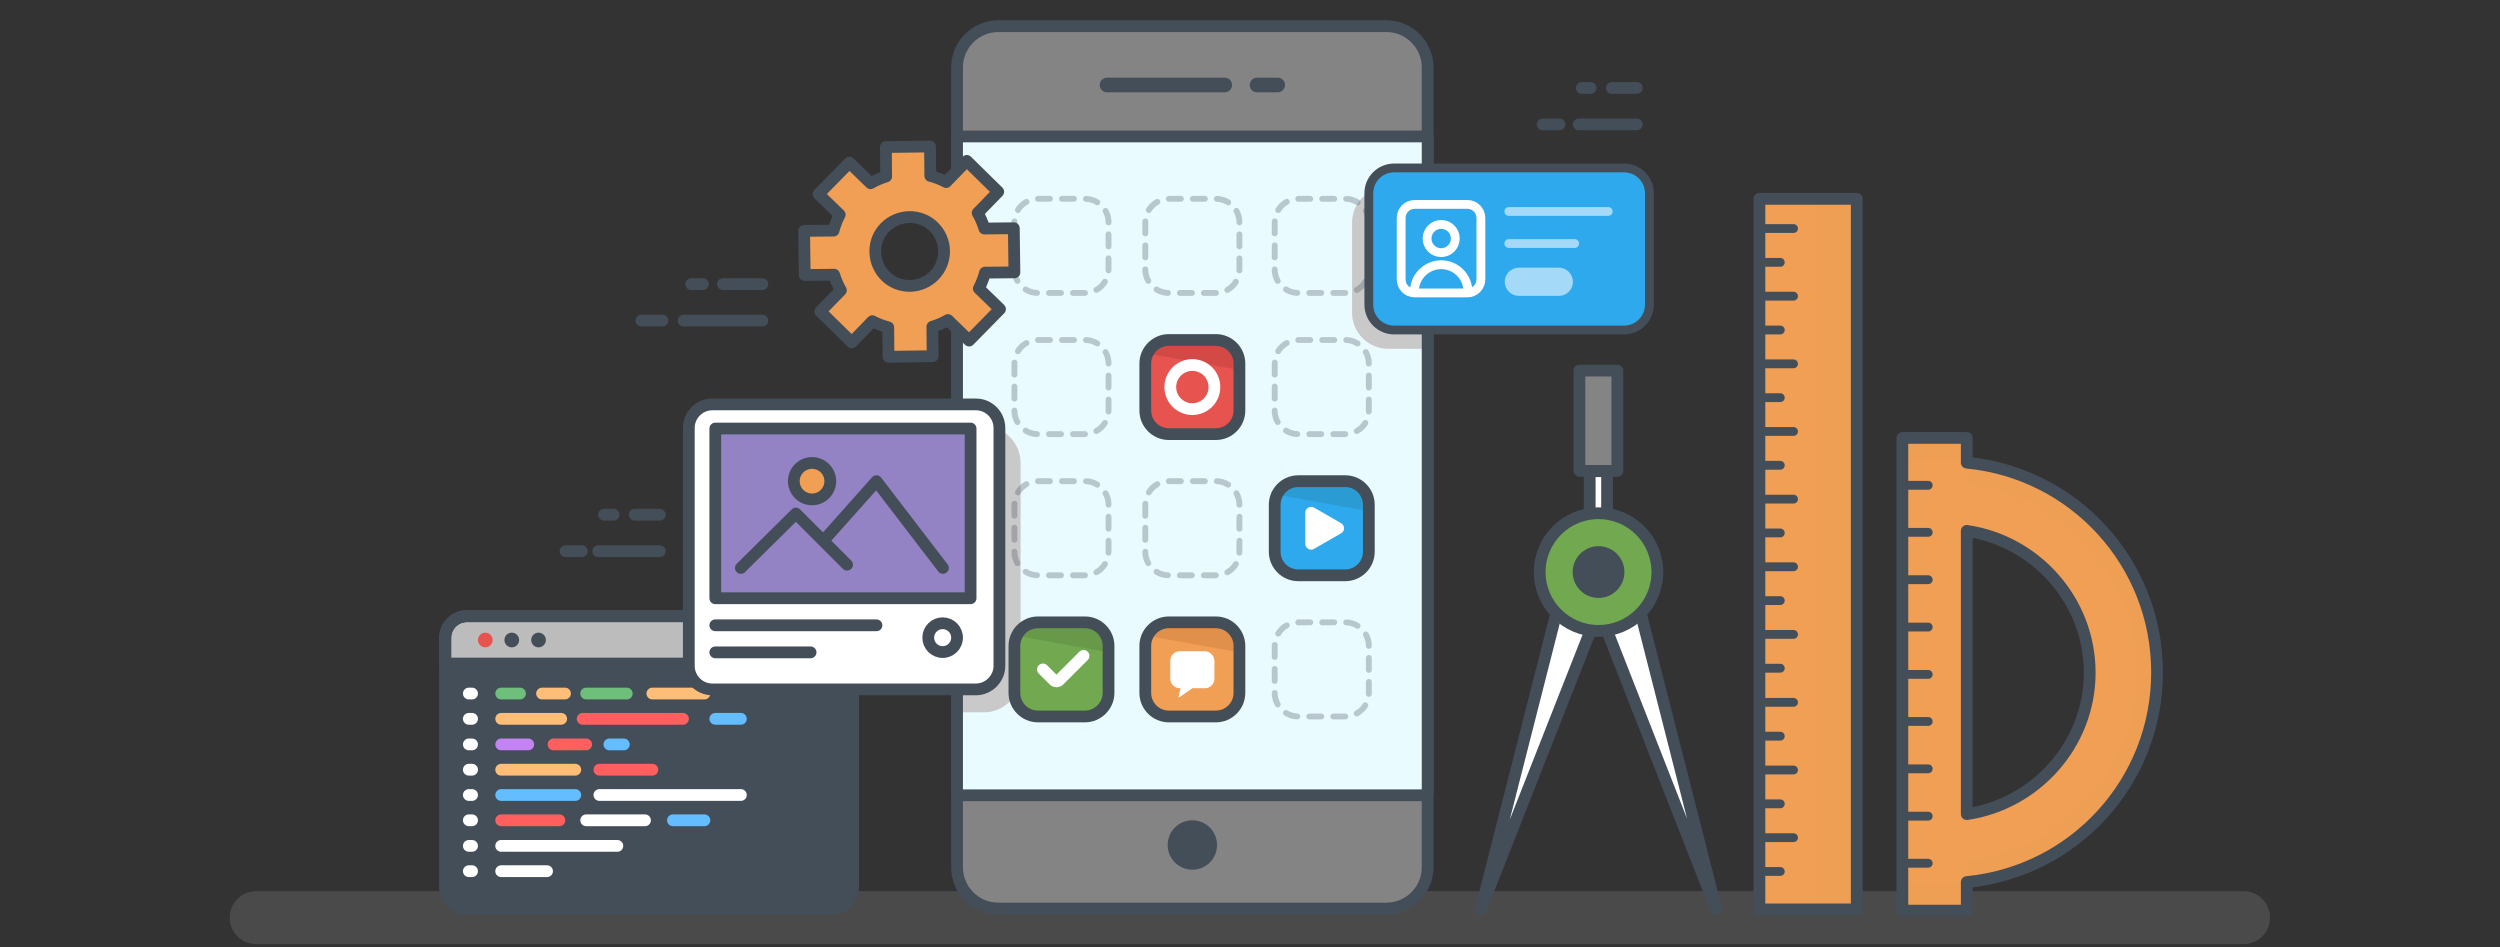 <?xml version="1.0" encoding="utf-8"?>
<!-- Generator: Adobe Illustrator 26.5.0, SVG Export Plug-In . SVG Version: 6.00 Build 0)  -->
<svg version="1.1" id="uuid-e8404fa9-9407-4941-800f-3d37fdea34d6"
	 xmlns="http://www.w3.org/2000/svg" xmlns:xlink="http://www.w3.org/1999/xlink" x="0px" y="0px" viewBox="0 0 850 322"
	 style="enable-background:new 0 0 850 322;" xml:space="preserve">
<rect x="0" y="0" width="850" height="322" fill="#333333" stroke="none"/>
<style type="text/css">
	.st0{opacity:0.28;fill:#848484;enable-background:new    ;}
	.st1{fill:#F09F54;}
	.st2{opacity:0.29;fill:#F09F54;enable-background:new    ;}
	.st3{fill:none;stroke:#444E59;stroke-width:4;stroke-linecap:round;stroke-linejoin:round;}
	.st4{fill:none;stroke:#444E59;stroke-width:3;stroke-linecap:round;stroke-linejoin:round;}
	.st5{fill:#848484;}
	.st6{opacity:0.25;fill:#848484;enable-background:new    ;}
	.st7{fill:#FFFFFF;}
	.st8{fill:#71A850;}
	.st9{opacity:0.4;fill:#71A850;enable-background:new    ;}
	.st10{fill:#444E59;}
	.st11{opacity:0.48;fill:#848484;enable-background:new    ;}
	.st12{fill:#E9FBFF;}
	.st13{fill:#C9C9C9;}
	.st14{fill:none;stroke:#444E59;stroke-width:5;stroke-linecap:round;stroke-linejoin:round;}
	.st15{opacity:0.29;fill:#848484;enable-background:new    ;}
	.st16{opacity:0.3;}
	.st17{fill:none;stroke:#444E59;stroke-width:2;stroke-linecap:round;stroke-linejoin:round;stroke-dasharray:0,0,4.08,4.08;}
	.st18{opacity:0.52;fill:#5F8C42;enable-background:new    ;}
	.st19{opacity:0.52;fill:#D38444;enable-background:new    ;}
	.st20{fill:#2FA9ED;}
	.st21{opacity:0.52;fill:#288FBC;enable-background:new    ;}
	.st22{fill:#E7534E;}
	.st23{opacity:0.52;fill:#BF4040;enable-background:new    ;}
	.st24{fill:none;stroke:#FFFFFF;stroke-width:4;stroke-linecap:round;stroke-linejoin:round;}
	.st25{opacity:0.29;}
	.st26{fill:#BCBCBC;}
	.st27{fill:none;stroke:#64BDFF;stroke-width:4;stroke-linecap:round;stroke-linejoin:round;}
	.st28{fill:none;stroke:#FF5F5F;stroke-width:4;stroke-linecap:round;stroke-linejoin:round;}
	.st29{fill:none;stroke:#FFBE78;stroke-width:4;stroke-linecap:round;stroke-linejoin:round;}
	.st30{fill:none;stroke:#C383F2;stroke-width:4;stroke-linecap:round;stroke-linejoin:round;}
	.st31{fill:none;stroke:#6DBF7B;stroke-width:4;stroke-linecap:round;stroke-linejoin:round;}
	.st32{fill:#9483C4;}
	
		.st33{opacity:0.56;fill:none;stroke:#FFFFFF;stroke-width:3;stroke-linecap:round;stroke-linejoin:round;enable-background:new    ;}
	.st34{opacity:0.56;}
	.st35{fill:none;stroke:#FFFFFF;stroke-width:3;stroke-linecap:round;stroke-linejoin:round;}
</style>
<path class="st0" d="M762.8,321H87.1c-5,0-9-4-9-9l0,0c0-5,4-9,9-9h675.7c5,0,9,4,9,9l0,0C771.8,317,767.8,321,762.8,321L762.8,321z
	"/>
<g>
	<path class="st1" d="M733.4,228.6c0-37.2-28.2-67.8-64.7-71.3v-8.4h-21.9v160.7h21.9v-9.7C705.2,296.4,733.4,265.8,733.4,228.6z
		 M668.7,276.8v-96.3c23.4,3.4,41.8,23.7,41.8,48.2S692,273.4,668.7,276.8z"/>
	<path class="st2" d="M668.7,157.3v-8.4h-21.9v160.7h21.9v-9.7c36.5-3.5,64.7-34,64.7-71.3C733.4,191.4,705.2,160.8,668.7,157.3z
		 M668.7,292.5v8.3h-20.5V156.2h20.5v8.5c32.1,3.1,58,30.5,58,63.9C726.8,262,700.8,289.4,668.7,292.5L668.7,292.5z"/>
	<path class="st3" d="M733.4,228.6c0-37.2-28.2-67.8-64.7-71.3v-8.4h-21.9v160.7h21.9v-9.7C705.2,296.4,733.4,265.8,733.4,228.6z
		 M668.7,276.8v-96.3c23.4,3.4,41.8,23.7,41.8,48.2S692,273.4,668.7,276.8z"/>
	<g>
		<line class="st4" x1="655.6" y1="293.5" x2="646.8" y2="293.5"/>
		<line class="st4" x1="655.6" y1="277.5" x2="646.8" y2="277.5"/>
		<line class="st4" x1="655.6" y1="261.4" x2="646.8" y2="261.4"/>
		<line class="st4" x1="655.6" y1="245.3" x2="646.8" y2="245.3"/>
		<line class="st4" x1="655.6" y1="229.3" x2="646.8" y2="229.3"/>
		<line class="st4" x1="655.6" y1="213.2" x2="646.8" y2="213.2"/>
		<line class="st4" x1="655.6" y1="197.1" x2="646.8" y2="197.1"/>
		<line class="st4" x1="655.6" y1="181" x2="646.8" y2="181"/>
		<line class="st4" x1="655.6" y1="165" x2="646.8" y2="165"/>
	</g>
</g>
<g>
	<rect x="598.2" y="67.6" class="st1" width="33.1" height="241.6"/>
	<rect x="598.2" y="67.6" class="st1" width="33.1" height="241.6"/>
	<rect x="616.9" y="67.6" class="st2" width="14.4" height="241.6"/>
	<rect x="598.2" y="67.6" class="st3" width="33.1" height="241.6"/>
	<g>
		<g>
			<line class="st4" x1="609.8" y1="284.8" x2="598.2" y2="284.8"/>
			<line class="st4" x1="605.3" y1="296.3" x2="598.2" y2="296.3"/>
		</g>
		<g>
			<line class="st4" x1="609.8" y1="261.8" x2="598.2" y2="261.8"/>
			<line class="st4" x1="605.3" y1="273.3" x2="598.2" y2="273.3"/>
		</g>
		<g>
			<line class="st4" x1="609.8" y1="238.8" x2="598.2" y2="238.8"/>
			<line class="st4" x1="605.3" y1="250.3" x2="598.2" y2="250.3"/>
		</g>
		<g>
			<line class="st4" x1="609.8" y1="215.7" x2="598.2" y2="215.7"/>
			<line class="st4" x1="605.3" y1="227.2" x2="598.2" y2="227.2"/>
		</g>
		<g>
			<line class="st4" x1="609.8" y1="192.7" x2="598.2" y2="192.7"/>
			<line class="st4" x1="605.3" y1="204.2" x2="598.2" y2="204.2"/>
		</g>
		<g>
			<line class="st4" x1="609.8" y1="169.7" x2="598.2" y2="169.7"/>
			<line class="st4" x1="605.3" y1="181.2" x2="598.2" y2="181.2"/>
		</g>
		<g>
			<line class="st4" x1="609.8" y1="146.7" x2="598.2" y2="146.7"/>
			<line class="st4" x1="605.3" y1="158.2" x2="598.2" y2="158.2"/>
		</g>
		<g>
			<line class="st4" x1="609.8" y1="123.7" x2="598.2" y2="123.7"/>
			<line class="st4" x1="605.3" y1="135.2" x2="598.2" y2="135.2"/>
		</g>
		<g>
			<line class="st4" x1="609.8" y1="100.7" x2="598.2" y2="100.7"/>
			<line class="st4" x1="605.3" y1="112.2" x2="598.2" y2="112.2"/>
		</g>
		<g>
			<line class="st4" x1="609.8" y1="77.7" x2="598.2" y2="77.7"/>
			<line class="st4" x1="605.3" y1="89.2" x2="598.2" y2="89.2"/>
		</g>
	</g>
</g>
<g>
	<rect x="537" y="126" class="st5" width="12.9" height="34.1"/>
	<rect x="537" y="126" class="st6" width="4.8" height="34.1"/>
	<rect x="537" y="126" class="st3" width="12.9" height="34.1"/>
	<rect x="540.5" y="160.2" class="st7" width="5.9" height="16.5"/>
	<rect x="540.5" y="160.2" class="st3" width="5.9" height="16.5"/>
	<g>
		<polygon class="st7" points="533.5,191.4 503.5,309.1 549.2,193 		"/>
		<polygon class="st3" points="533.5,191.4 503.5,309.1 549.2,193 		"/>
		<polygon class="st7" points="553.5,191.4 583.5,309.1 538,193 		"/>
		<polygon class="st3" points="553.5,191.4 583.5,309.1 538,193 		"/>
	</g>
	<circle class="st8" cx="543.5" cy="194.5" r="20"/>
	<path class="st9" d="M529.2,194.5c0-10.1,7.5-18.4,17.2-19.8c-0.9-0.1-1.8-0.2-2.8-0.2c-11,0-20,9-20,20s9,20,20,20
		c0.9,0,1.9-0.1,2.8-0.2C536.7,212.9,529.2,204.6,529.2,194.5z"/>
	<circle class="st3" cx="543.5" cy="194.5" r="20"/>
	<circle class="st10" cx="543.5" cy="194.5" r="6.8"/>
	<circle class="st3" cx="543.5" cy="194.5" r="6.8"/>
</g>
<path class="st5" d="M471.4,308.9h-132c-7.7,0-14-6.3-14-14v-272c0-7.7,6.3-14,14-14h132c7.7,0,14,6.3,14,14v272
	C485.4,302.6,479.1,308.9,471.4,308.9z"/>
<path class="st0" d="M471.4,8.9H463c7.7,0,14,6.3,14,14v272c0,7.7-6.3,14-14,14h8.5c7.7,0,14-6.3,14-14v-272
	C485.4,15.1,479.1,8.9,471.4,8.9z"/>
<path class="st11" d="M333.6,294.9v-272c0-7.7,6.3-14,14-14h-8.3c-7.7,0-14,6.3-14,14v272c0,7.7,6.3,14,14,14h8.3
	C339.9,308.9,333.6,302.6,333.6,294.9z"/>
<path class="st3" d="M471.4,308.9h-132c-7.7,0-14-6.3-14-14v-272c0-7.7,6.3-14,14-14h132c7.7,0,14,6.3,14,14v272
	C485.4,302.6,479.1,308.9,471.4,308.9z"/>
<rect x="325.4" y="46.4" class="st12" width="160" height="224"/>
<path class="st13" d="M484.5,118.6H472c-6.8,0-12.3-5.5-12.3-12.3V75.8c0-6.8,5.5-12.3,12.3-12.3h12.5V118.6z"/>
<path class="st13" d="M334.5,242.2h-9.2v-97.3h9.2c6.9,0,12.5,5.6,12.5,12.5v72.3C346.9,236.6,341.4,242.2,334.5,242.2z"/>
<rect x="325.4" y="46.4" class="st3" width="160" height="224"/>
<g>
	<line class="st14" x1="427.4" y1="28.9" x2="434.4" y2="28.9"/>
	<line class="st14" x1="376.4" y1="28.9" x2="416.4" y2="28.9"/>
</g>
<g>
	<circle class="st15" cx="405.4" cy="287.3" r="11"/>
	<circle class="st10" cx="405.4" cy="287.3" r="8.4"/>
</g>
<g class="st16">
	<g>
		<path class="st17" d="M368.9,243.6h-16c-4.4,0-8-3.6-8-8v-16c0-4.4,3.6-8,8-8h16c4.4,0,8,3.6,8,8v16
			C376.9,240,373.2,243.6,368.9,243.6z"/>
		<path class="st17" d="M457.4,243.6h-16c-4.4,0-8-3.6-8-8v-16c0-4.4,3.6-8,8-8h16c4.4,0,8,3.6,8,8v16
			C465.4,240,461.8,243.6,457.4,243.6z"/>
		<path class="st17" d="M413.4,243.6h-16c-4.4,0-8-3.6-8-8v-16c0-4.4,3.6-8,8-8h16c4.4,0,8,3.6,8,8v16
			C421.4,240,417.8,243.6,413.4,243.6z"/>
	</g>
	<g>
		<path class="st17" d="M368.9,195.6h-16c-4.4,0-8-3.6-8-8v-16c0-4.4,3.6-8,8-8h16c4.4,0,8,3.6,8,8v16
			C376.9,192,373.2,195.6,368.9,195.6z"/>
		<path class="st17" d="M457.4,195.6h-16c-4.4,0-8-3.6-8-8v-16c0-4.4,3.6-8,8-8h16c4.4,0,8,3.6,8,8v16
			C465.4,192,461.8,195.6,457.4,195.6z"/>
		<path class="st17" d="M413.4,195.6h-16c-4.4,0-8-3.6-8-8v-16c0-4.4,3.6-8,8-8h16c4.4,0,8,3.6,8,8v16
			C421.4,192,417.8,195.6,413.4,195.6z"/>
	</g>
	<g>
		<path class="st17" d="M368.9,147.6h-16c-4.4,0-8-3.6-8-8v-16c0-4.4,3.6-8,8-8h16c4.4,0,8,3.6,8,8v16
			C376.9,144,373.2,147.6,368.9,147.6z"/>
		<path class="st17" d="M457.4,147.6h-16c-4.4,0-8-3.6-8-8v-16c0-4.4,3.6-8,8-8h16c4.4,0,8,3.6,8,8v16
			C465.4,144,461.8,147.6,457.4,147.6z"/>
		<path class="st17" d="M413.4,147.6h-16c-4.4,0-8-3.6-8-8v-16c0-4.4,3.6-8,8-8h16c4.4,0,8,3.6,8,8v16
			C421.4,144,417.8,147.6,413.4,147.6z"/>
	</g>
	<g>
		<path class="st17" d="M368.9,99.6h-16c-4.4,0-8-3.6-8-8v-16c0-4.4,3.6-8,8-8h16c4.4,0,8,3.6,8,8v16
			C376.9,96,373.2,99.6,368.9,99.6z"/>
		<path class="st17" d="M457.4,99.6h-16c-4.4,0-8-3.6-8-8v-16c0-4.4,3.6-8,8-8h16c4.4,0,8,3.6,8,8v16
			C465.4,96,461.8,99.6,457.4,99.6z"/>
		<path class="st17" d="M413.4,99.6h-16c-4.4,0-8-3.6-8-8v-16c0-4.4,3.6-8,8-8h16c4.4,0,8,3.6,8,8v16
			C421.4,96,417.8,99.6,413.4,99.6z"/>
	</g>
</g>
<path class="st8" d="M368.9,243.6h-16c-4.4,0-8-3.6-8-8v-16c0-4.4,3.6-8,8-8h16c4.4,0,8,3.6,8,8v16
	C376.9,240,373.2,243.6,368.9,243.6z"/>
<path class="st18" d="M368.9,211.6h-16c-3.2,0-6,1.9-7.2,4.6l31.2,5.6v-2.2C376.9,215.2,373.2,211.6,368.9,211.6L368.9,211.6z"/>
<path class="st3" d="M368.9,243.6h-16c-4.4,0-8-3.6-8-8v-16c0-4.4,3.6-8,8-8h16c4.4,0,8,3.6,8,8v16
	C376.9,240,373.2,243.6,368.9,243.6z"/>
<path class="st1" d="M413.4,243.6h-16c-4.4,0-8-3.6-8-8v-16c0-4.4,3.6-8,8-8h16c4.4,0,8,3.6,8,8v16
	C421.4,240,417.8,243.6,413.4,243.6z"/>
<path class="st19" d="M413.4,211.6h-16c-3.2,0-6,1.9-7.2,4.6l31.2,5.6v-2.2C421.4,215.2,417.8,211.6,413.4,211.6L413.4,211.6z"/>
<path class="st3" d="M413.4,243.6h-16c-4.4,0-8-3.6-8-8v-16c0-4.4,3.6-8,8-8h16c4.4,0,8,3.6,8,8v16
	C421.4,240,417.8,243.6,413.4,243.6z"/>
<path class="st20" d="M457.4,195.6h-16c-4.4,0-8-3.6-8-8v-16c0-4.4,3.6-8,8-8h16c4.4,0,8,3.6,8,8v16
	C465.4,192,461.8,195.6,457.4,195.6z"/>
<path class="st21" d="M457.4,163.6h-16c-3.2,0-6,1.9-7.2,4.6l31.2,5.6v-2.2C465.4,167.2,461.8,163.6,457.4,163.6L457.4,163.6z"/>
<path class="st3" d="M457.4,195.6h-16c-4.4,0-8-3.6-8-8v-16c0-4.4,3.6-8,8-8h16c4.4,0,8,3.6,8,8v16
	C465.4,192,461.8,195.6,457.4,195.6z"/>
<path class="st22" d="M413.4,147.6h-16c-4.4,0-8-3.6-8-8v-16c0-4.4,3.6-8,8-8h16c4.4,0,8,3.6,8,8v16
	C421.4,144,417.8,147.6,413.4,147.6z"/>
<path class="st23" d="M413.4,115.6h-16c-3.2,0-6,1.9-7.2,4.6l31.2,5.6v-2.2C421.4,119.2,417.8,115.6,413.4,115.6z"/>
<path class="st3" d="M413.4,147.6h-16c-4.4,0-8-3.6-8-8v-16c0-4.4,3.6-8,8-8h16c4.4,0,8,3.6,8,8v16
	C421.4,144,417.8,147.6,413.4,147.6z"/>
<path class="st7" d="M446.8,172.6l9.2,5.3c1.3,0.8,1.3,2.7,0,3.4l-9.2,5.3c-1.3,0.8-3-0.2-3-1.7v-10.6
	C443.8,172.8,445.5,171.8,446.8,172.6z"/>
<path class="st7" d="M409.5,221.4h-8.4c-1.8,0-3.2,1.5-3.2,3.2v6.2c0,1.8,1.5,3.2,3.2,3.2h0.3l-0.7,2.8c-0.1,0.2,0.2,0.4,0.4,0.2
	l4.3-3h4.3c1.8,0,3.2-1.5,3.2-3.2v-6.2C412.8,222.8,411.3,221.4,409.5,221.4L409.5,221.4z"/>
<path class="st24" d="M354.6,227.6l3.7,3.7c0.5,0.5,1.3,0.5,1.8,0l8.3-8.3"/>
<circle class="st24" cx="405.4" cy="131.6" r="7.5"/>
<g>
	<path class="st7" d="M344.9,92.6l-0.2-15l-10,0.1c-0.6-1.9-1.3-3.6-2.3-5.3l7-7.2l-10.7-10.5l-7,7.2c-1.7-0.9-3.5-1.6-5.4-2.1
		l-0.1-10l-15,0.2l0.1,10c-1.9,0.6-3.6,1.3-5.3,2.3l-7.2-7L278.3,66l7.2,7c-0.9,1.7-1.6,3.5-2.1,5.4l-10,0.1l0.2,15l10-0.1
		c0.6,1.9,1.3,3.6,2.3,5.3l-7,7.2l10.7,10.5l7-7.2c1.7,0.9,3.5,1.6,5.4,2.1l0.1,10l15-0.2l-0.1-10c1.9-0.6,3.6-1.3,5.3-2.3l7.2,7
		l10.5-10.7l-7.2-7c0.9-1.7,1.6-3.5,2.1-5.4L344.9,92.6L344.9,92.6z M309.4,97.2c-6.5,0.1-11.7-5.1-11.8-11.6
		c-0.1-6.5,5.1-11.7,11.6-11.8c6.5-0.1,11.7,5.1,11.8,11.6C321,91.9,315.8,97.1,309.4,97.2z"/>
	<path class="st1" d="M344.9,92.6l-0.2-15l-10,0.1c-0.6-1.9-1.3-3.6-2.3-5.3l7-7.2l-10.7-10.5l-7,7.2c-1.7-0.9-3.5-1.6-5.4-2.1
		l-0.1-10l-15,0.2l0.1,10c-1.9,0.6-3.6,1.3-5.3,2.3l-7.2-7L278.3,66l7.2,7c-0.9,1.7-1.6,3.5-2.1,5.4l-10,0.1l0.2,15l10-0.1
		c0.6,1.9,1.3,3.6,2.3,5.3l-7,7.2l10.7,10.5l7-7.2c1.7,0.9,3.5,1.6,5.4,2.1l0.1,10l15-0.2l-0.1-10c1.9-0.6,3.6-1.3,5.3-2.3l7.2,7
		l10.5-10.7l-7.2-7c0.9-1.7,1.6-3.5,2.1-5.4L344.9,92.6L344.9,92.6z M309.4,97.2c-6.5,0.1-11.7-5.1-11.8-11.6
		c-0.1-6.5,5.1-11.7,11.6-11.8c6.5-0.1,11.7,5.1,11.8,11.6C321,91.9,315.8,97.1,309.4,97.2z"/>
	<path class="st1" d="M344.9,92.6l-0.2-15l-10,0.1c-0.6-1.9-1.3-3.6-2.3-5.3l7-7.2l-10.7-10.5l-7,7.2c-1.7-0.9-3.5-1.6-5.4-2.1
		l-0.1-10l-15,0.2l0.1,10c-1.9,0.6-3.6,1.3-5.3,2.3l-7.2-7L278.3,66l7.2,7c-0.9,1.7-1.6,3.5-2.1,5.4l-10,0.1l0.2,15l10-0.1
		c0.6,1.9,1.3,3.6,2.3,5.3l-7,7.2l10.7,10.5l7-7.2c1.7,0.9,3.5,1.6,5.4,2.1l0.1,10l15-0.2l-0.1-10c1.9-0.6,3.6-1.3,5.3-2.3l7.2,7
		l10.5-10.7l-7.2-7c0.9-1.7,1.6-3.5,2.1-5.4L344.9,92.6L344.9,92.6z M309.4,97.2c-6.5,0.1-11.7-5.1-11.8-11.6
		c-0.1-6.5,5.1-11.7,11.6-11.8c6.5-0.1,11.7,5.1,11.8,11.6C321,91.9,315.8,97.1,309.4,97.2z"/>
	<g class="st25">
		<path class="st1" d="M341.1,77.7C341.1,77.7,341.1,77.8,341.1,77.7h3.7v-0.1L341.1,77.7z"/>
		<path class="st1" d="M328.1,62l3.9-4l-3.2-3.2l-5.2,5.3C325.2,60.6,326.8,61.2,328.1,62z"/>
		<path class="st1" d="M315.5,73.8c-1.1,0-2.1,0.2-3,0.4c4.9,1.4,8.5,5.8,8.5,11.1c0.1,5.4-3.6,10-8.5,11.4c1,0.3,2.2,0.5,3.3,0.4
			c6.5-0.1,11.6-5.4,11.6-11.8S322,73.8,315.5,73.8L315.5,73.8z"/>
		<path class="st1" d="M300.5,60.3l2,1.9c1.7-0.9,3.4-1.7,5.3-2.3l-0.1-10l8.6-0.1v-0.1l-15,0.2l0.1,10
			C301.2,60.1,300.8,60.2,300.5,60.3L300.5,60.3z"/>
		<path class="st1" d="M308.3,111.2c-1.9-0.5-3.7-1.2-5.4-2.1l-1.8,1.9c0.3,0.1,0.6,0.2,0.9,0.3l0.1,10l6.3-0.1
			C308.5,121.2,308.3,111.2,308.3,111.2z"/>
		<path class="st1" d="M280,78.4l10-0.1c0.5-1.9,1.2-3.7,2.1-5.4l-7.2-7l7.4-7.5l-3.2-3.2l-10.5,10.7l7.2,7
			c-0.9,1.7-1.6,3.5-2.1,5.4l-10,0.1l0.2,15l6.3-0.1L280,78.4z"/>
		<path class="st1" d="M328.6,108.8c-1.4,0.8-2.8,1.4-4.3,1.9l5.2,5.1l3.1-3.2L328.6,108.8z"/>
		<path class="st1" d="M285.3,105.7l7-7.2c-0.9-1.7-1.7-3.4-2.3-5.3l-6.3,0.1c0.6,1.8,1.3,3.6,2.2,5.2l-7,7.2l10.7,10.5l3.1-3.2
			C292.8,113,285.3,105.7,285.3,105.7z"/>
	</g>
	<path class="st3" d="M344.9,92.6l-0.2-15l-10,0.1c-0.6-1.9-1.3-3.6-2.3-5.3l7-7.2l-10.7-10.5l-7,7.2c-1.7-0.9-3.5-1.6-5.4-2.1
		l-0.1-10l-15,0.2l0.1,10c-1.9,0.6-3.6,1.3-5.3,2.3l-7.2-7L278.3,66l7.2,7c-0.9,1.7-1.6,3.5-2.1,5.4l-10,0.1l0.2,15l10-0.1
		c0.6,1.9,1.3,3.6,2.3,5.3l-7,7.2l10.7,10.5l7-7.2c1.7,0.9,3.5,1.6,5.4,2.1l0.1,10l15-0.2l-0.1-10c1.9-0.6,3.6-1.3,5.3-2.3l7.2,7
		l10.5-10.7l-7.2-7c0.9-1.7,1.6-3.5,2.1-5.4L344.9,92.6L344.9,92.6z M309.4,97.2c-6.5,0.1-11.7-5.1-11.8-11.6
		c-0.1-6.5,5.1-11.7,11.6-11.8c6.5-0.1,11.7,5.1,11.8,11.6C321,91.9,315.8,97.1,309.4,97.2z"/>
</g>
<g>
	<path class="st10" d="M282.5,308.9H158.8c-4.1,0-7.4-3.3-7.4-7.4v-84.6c0-4.1,3.3-7.4,7.4-7.4h123.8c4.1,0,7.4,3.3,7.4,7.4v84.6
		C289.8,305.6,286.5,308.9,282.5,308.9L282.5,308.9z"/>
	<path class="st26" d="M289.8,225.6H151.3v-8.7c0-4.1,3.3-7.4,7.4-7.4h123.8c4.1,0,7.4,3.3,7.4,7.4v8.7H289.8L289.8,225.6z"/>
	<path class="st3" d="M282.5,308.9H158.8c-4.1,0-7.4-3.3-7.4-7.4v-84.6c0-4.1,3.3-7.4,7.4-7.4h123.8c4.1,0,7.4,3.3,7.4,7.4v84.6
		C289.8,305.6,286.5,308.9,282.5,308.9L282.5,308.9z"/>
	<path class="st3" d="M282.5,308.9H158.8c-4.1,0-7.4-3.3-7.4-7.4v-84.6c0-4.1,3.3-7.4,7.4-7.4h123.8c4.1,0,7.4,3.3,7.4,7.4v84.6
		C289.8,305.6,286.5,308.9,282.5,308.9L282.5,308.9z"/>
	<path class="st3" d="M289.8,225.6H151.3v-8.7c0-4.1,3.3-7.4,7.4-7.4h123.8c4.1,0,7.4,3.3,7.4,7.4v8.7H289.8L289.8,225.6z"/>
	<g>
		<g>
			<line class="st24" x1="170.4" y1="296.2" x2="186" y2="296.2"/>
			<line class="st24" x1="159.4" y1="296.2" x2="160.5" y2="296.2"/>
		</g>
		<g>
			<line class="st24" x1="170.4" y1="287.6" x2="209.9" y2="287.6"/>
			<line class="st24" x1="159.4" y1="287.6" x2="160.5" y2="287.6"/>
		</g>
		<g>
			<line class="st27" x1="228.8" y1="278.9" x2="239.5" y2="278.9"/>
			<line class="st24" x1="199.3" y1="278.9" x2="219.3" y2="278.9"/>
			<line class="st28" x1="170.4" y1="278.9" x2="190.2" y2="278.9"/>
			<line class="st24" x1="159.4" y1="278.9" x2="160.5" y2="278.9"/>
		</g>
		<g>
			<line class="st24" x1="203.8" y1="270.3" x2="251.9" y2="270.3"/>
			<line class="st27" x1="170.4" y1="270.3" x2="195.6" y2="270.3"/>
			<line class="st24" x1="159.4" y1="270.3" x2="160.5" y2="270.3"/>
		</g>
		<g>
			<line class="st28" x1="203.8" y1="261.7" x2="221.8" y2="261.7"/>
			<line class="st29" x1="170.4" y1="261.7" x2="195.6" y2="261.7"/>
			<line class="st24" x1="159.4" y1="261.7" x2="160.5" y2="261.7"/>
		</g>
		<g>
			<line class="st27" x1="207.2" y1="253.1" x2="212.1" y2="253.1"/>
			<line class="st28" x1="188.2" y1="253.1" x2="199.3" y2="253.1"/>
			<line class="st30" x1="170.4" y1="253.1" x2="179.6" y2="253.1"/>
			<line class="st24" x1="159.4" y1="253.1" x2="160.5" y2="253.1"/>
		</g>
		<g>
			<line class="st27" x1="243.2" y1="244.4" x2="251.9" y2="244.4"/>
			<line class="st28" x1="198.1" y1="244.4" x2="232.2" y2="244.4"/>
			<line class="st29" x1="170.4" y1="244.4" x2="190.8" y2="244.4"/>
			<line class="st24" x1="159.4" y1="244.4" x2="160.5" y2="244.4"/>
		</g>
		<g>
			<line class="st29" x1="221.8" y1="235.8" x2="239.5" y2="235.8"/>
			<line class="st31" x1="199.3" y1="235.8" x2="213.1" y2="235.8"/>
			<line class="st29" x1="184.3" y1="235.8" x2="192.1" y2="235.8"/>
			<line class="st31" x1="170.4" y1="235.8" x2="176.8" y2="235.8"/>
			<line class="st24" x1="159.4" y1="235.8" x2="160.5" y2="235.8"/>
		</g>
	</g>
	<g>
		<circle class="st22" cx="165" cy="217.6" r="2.5"/>
		<circle class="st10" cx="174" cy="217.6" r="2.5"/>
		<circle class="st10" cx="183.1" cy="217.6" r="2.5"/>
	</g>
</g>
<path class="st7" d="M331.8,234.4h-89.6c-4.4,0-8-3.6-8-8v-80.9c0-4.4,3.6-8,8-8h89.6c4.4,0,8,3.6,8,8v80.9
	C339.8,230.8,336.1,234.4,331.8,234.4z"/>
<path class="st7" d="M331.8,234.4h-89.6c-4.4,0-8-3.6-8-8v-80.9c0-4.4,3.6-8,8-8h89.6c4.4,0,8,3.6,8,8v80.9
	C339.8,230.8,336.1,234.4,331.8,234.4z"/>
<path class="st3" d="M331.8,234.4h-89.6c-4.4,0-8-3.6-8-8v-80.9c0-4.4,3.6-8,8-8h89.6c4.4,0,8,3.6,8,8v80.9
	C339.8,230.8,336.1,234.4,331.8,234.4z"/>
<rect x="243.2" y="145.7" class="st32" width="86.8" height="57.7"/>
<rect x="243.2" y="145.7" class="st3" width="86.8" height="57.7"/>
<line class="st3" x1="243.2" y1="212.6" x2="298" y2="212.6"/>
<line class="st3" x1="243.2" y1="221.8" x2="275.6" y2="221.8"/>
<polyline class="st3" points="251.9,193.1 270.6,174.6 288,192 "/>
<polyline class="st3" points="320.6,193.1 298,163.6 280,183.8 "/>
<circle class="st3" cx="320.5" cy="216.8" r="4.9"/>
<circle class="st1" cx="276.1" cy="163.6" r="6.2"/>
<circle class="st3" cx="276.1" cy="163.6" r="6.2"/>
<g>
	<line class="st3" x1="232.4" y1="109" x2="259.2" y2="109"/>
	<line class="st3" x1="218.1" y1="109" x2="225.2" y2="109"/>
	<line class="st3" x1="245.8" y1="96.6" x2="259.2" y2="96.6"/>
	<line class="st3" x1="235" y1="96.6" x2="239" y2="96.6"/>
</g>
<g>
	<line class="st3" x1="203.4" y1="187.4" x2="224.3" y2="187.4"/>
	<line class="st3" x1="192.3" y1="187.4" x2="197.8" y2="187.4"/>
	<line class="st3" x1="215.8" y1="175" x2="224.3" y2="175"/>
	<line class="st3" x1="205.4" y1="175" x2="208.6" y2="175"/>
</g>
<g>
	<line class="st3" x1="536.8" y1="42.3" x2="556.5" y2="42.3"/>
	<line class="st3" x1="524.5" y1="42.3" x2="530.2" y2="42.3"/>
	<line class="st3" x1="548" y1="29.9" x2="556.5" y2="29.9"/>
	<line class="st3" x1="537.8" y1="29.9" x2="540.8" y2="29.9"/>
</g>
<path class="st20" d="M552.2,112.2h-78.2c-4.8,0-8.6-3.9-8.6-8.6V65.7c0-4.8,3.9-8.6,8.6-8.6h78.2c4.8,0,8.6,3.9,8.6,8.6v37.8
	C560.8,108.3,557,112.2,552.2,112.2L552.2,112.2z"/>
<path class="st4" d="M552.2,112.2h-78.2c-4.8,0-8.6-3.9-8.6-8.6V65.7c0-4.8,3.9-8.6,8.6-8.6h78.2c4.8,0,8.6,3.9,8.6,8.6v37.8
	C560.8,108.3,557,112.2,552.2,112.2L552.2,112.2z"/>
<line class="st33" x1="513" y1="71.9" x2="546.8" y2="71.9"/>
<line class="st33" x1="513" y1="82.8" x2="535.4" y2="82.8"/>
<g class="st34">
	<path class="st7" d="M530,99.1h-13.6c-1.8,0-3.3-1.5-3.3-3.3l0,0c0-1.8,1.5-3.3,3.3-3.3H530c1.8,0,3.3,1.5,3.3,3.3l0,0
		C533.3,97.6,531.9,99.1,530,99.1z"/>
	<path class="st35" d="M530,99.1h-13.6c-1.8,0-3.3-1.5-3.3-3.3l0,0c0-1.8,1.5-3.3,3.3-3.3H530c1.8,0,3.3,1.5,3.3,3.3l0,0
		C533.3,97.6,531.9,99.1,530,99.1z"/>
</g>
<g>
	<path class="st35" d="M498.9,99.6H481c-2.6,0-4.6-2.1-4.6-4.6V74.1c0-2.6,2.1-4.6,4.6-4.6h17.9c2.6,0,4.6,2.1,4.6,4.6V95
		C503.5,97.5,501.5,99.6,498.9,99.6z"/>
	<circle class="st35" cx="490" cy="81.1" r="4.8"/>
	<path class="st35" d="M480.9,99.1c0-5,4.1-9.1,9.1-9.1s9.1,4.1,9.1,9.1"/>
</g>
</svg>
